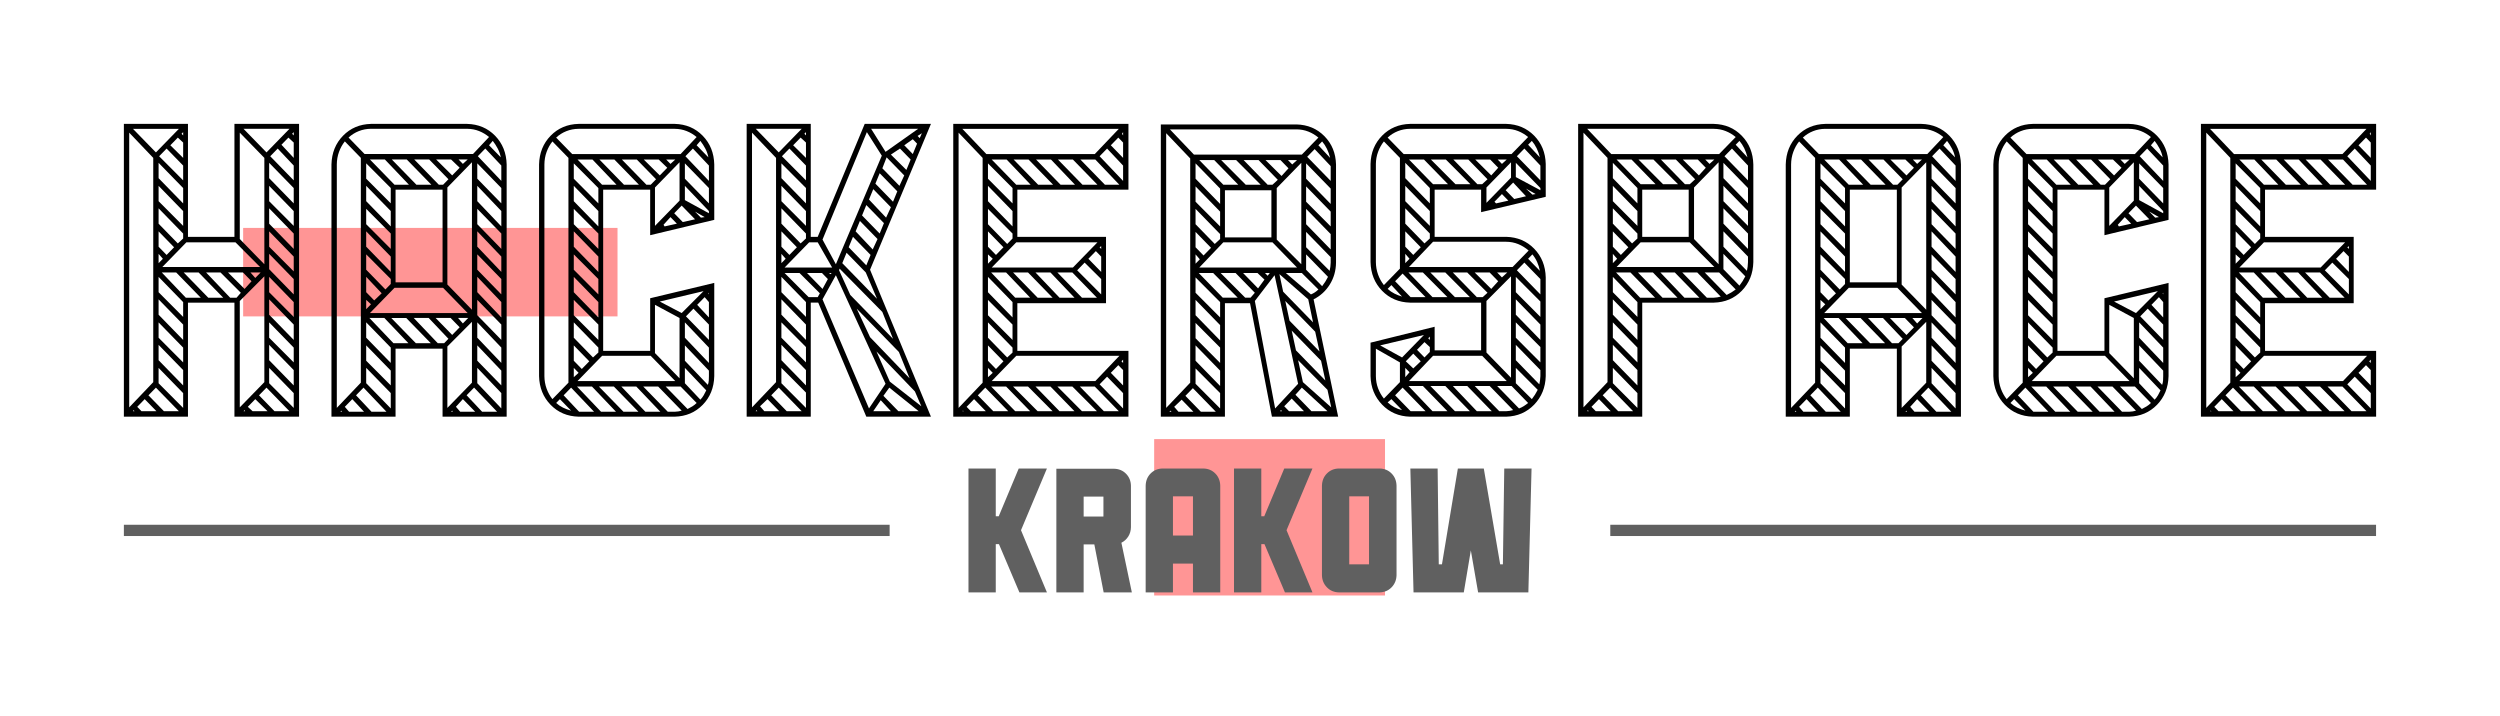 <?xml version="1.0" encoding="UTF-8" standalone="no"?>
<svg
   xmlns:dc="http://purl.org/dc/elements/1.1/"
   xmlns:cc="http://creativecommons.org/ns#"
   xmlns:rdf="http://www.w3.org/1999/02/22-rdf-syntax-ns#"
   xmlns:svg="http://www.w3.org/2000/svg"
   xmlns="http://www.w3.org/2000/svg"
   xmlns:sodipodi="http://sodipodi.sourceforge.net/DTD/sodipodi-0.dtd"
   xmlns:inkscape="http://www.inkscape.org/namespaces/inkscape"
   id="svg2"
   height="318"
   width="1110"
   version="1.1"
   inkscape:version="1.0.1 (3bc2e813f5, 2020-09-07)"
   sodipodi:docname="logo.svg"
   inkscape:export-xdpi="9"
   inkscape:export-ydpi="9">
  <defs
     id="defs3624" />
  <sodipodi:namedview
     pagecolor="#ffffff"
     bordercolor="#666666"
     borderopacity="1"
     objecttolerance="10"
     gridtolerance="10"
     guidetolerance="10"
     inkscape:pageopacity="0"
     inkscape:pageshadow="2"
     inkscape:window-width="1920"
     inkscape:window-height="1011"
     id="namedview3622"
     showgrid="false"
     inkscape:zoom="0.72200001"
     inkscape:cx="453.81295"
     inkscape:cy="138.60412"
     inkscape:window-x="0"
     inkscape:window-y="20"
     inkscape:window-maximized="1"
     inkscape:current-layer="svg2"
     inkscape:document-rotation="0" />
  <g
     id="g917"
     transform="translate(-34.582,12.094)">
    <flowRoot
       font-style="normal"
       line-height="125%"
       font-size="40px"
       xml:space="preserve"
       font-weight="normal"
       style="font-style:normal;font-weight:normal;line-height:0.01%;font-family:sans-serif;letter-spacing:0px;word-spacing:0px;opacity:0.504;fill:#ff0000;fill-opacity:0.823"
       id="flowRoot3004-3"
       transform="matrix(1.091,0,0,1.091,86.368,-202.622)"><flowRegion
         id="flowRegion3006-6"
         style="font-family:sans-serif;fill:#ff0000;fill-opacity:0.823"><rect
           height="63.64"
           x="422.24"
           width="93.944"
           y="353.34"
           id="rect3008-7"
           style="fill:#ff0000;fill-opacity:0.823" /></flowRegion><flowPara
         id="flowPara3010-5"
         style="font-size:40px;line-height:1.25;font-family:sans-serif;fill:#ff0000;fill-opacity:0.823"> </flowPara></flowRoot>
    <g
       id="g3734"
       transform="translate(-260.424,-482.1)">
      <flowRoot
         xml:space="preserve"
         id="flowRoot3792-3"
         style="font-style:normal;font-weight:normal;line-height:0.01%;font-family:sans-serif;-inkscape-font-specification:Sans;text-align:start;letter-spacing:0px;word-spacing:0px;text-anchor:start;opacity:0.504;fill:#ff0000;fill-opacity:0.823;stroke:none"
         transform="matrix(1.091,0,0,1.091,304.744,488.693)"><flowRegion
           id="flowRegion3794-5"
           style="font-family:sans-serif;fill:#ff0000;fill-opacity:0.823"><rect
             id="rect3796-6"
             width="152.355"
             height="36.011"
             x="90.028"
             y="75.623"
             style="fill:#ff0000;fill-opacity:0.823" /></flowRegion><flowPara
           id="flowPara3798-2"
           style="font-size:18px;line-height:1.25;font-family:sans-serif;fill:#ff0000;fill-opacity:0.823"> </flowPara></flowRoot>
      <path
         style="font-style:normal;font-weight:normal;font-size:40px;line-height:125%;font-family:Sans;letter-spacing:0px;word-spacing:0px;fill:#000000;stroke-width:1.102"
         id="path3080-9"
         d="m 399.097,525.014 v 50.15 h -20.632 v -50.15 h -28.459 v 129.998 h 28.459 v -50.637 h 20.632 v 50.637 h 28.696 V 525.014 Z M 412.378,592.69 v 46.985 l -10.909,11.198 v -47.228 z m 0,-52.584 v 47.228 l -10.909,-11.198 v -47.228 z m -9.249,-12.902 H 423.524 l -10.197,10.468 z m 3.083,63.783 h 4.506 l -2.372,2.434 z m 0.474,3.895 -3.083,3.408 -7.352,-7.303 h 6.64 z m -2.846,57.697 h -0.711 l 0.474,-0.487 z m 4.506,-5.356 5.455,5.356 h -6.64 l -2.134,-1.948 z m 4.98,-5.112 10.197,10.468 h -6.64 l -6.877,-7.06 z m 1.186,-8.764 10.909,11.198 v 6.573 l -10.909,-10.955 z m 0,-10.225 10.909,11.198 v 6.816 l -10.909,-11.198 z m 0,-9.981 10.909,11.198 v 6.573 l -10.909,-10.955 z m 0,-10.225 10.909,11.198 v 6.816 l -10.909,-11.198 z m 0,-9.981 10.909,11.198 v 6.573 l -10.909,-10.955 z m 0,-10.225 10.909,11.198 v 6.816 l -10.909,-11.198 z m 0,-9.981 10.909,11.198 v 6.573 L 414.512,579.545 Z m 0,-10.225 10.909,11.198 v 6.816 L 414.512,569.321 Z m 0,-9.981 10.909,11.198 v 6.573 l -10.909,-10.955 z m 0,-10.225 10.909,11.198 v 6.816 l -10.909,-11.198 z m 3.794,-6.33 7.114,7.547 v 6.573 l -10.435,-10.711 z m 4.743,-4.869 2.372,2.191 v 6.816 l -5.455,-5.843 z m 2.372,-2.434 v 1.461 l -0.711,-0.73 z m -14.941,59.888 h -43.399 l 10.672,-10.955 h 21.818 z m -16.363,13.633 h -6.64 l -10.909,-11.198 h 6.64 z m -17.787,-68.893 v 6.816 l -5.692,-5.599 3.32,-3.408 z m 0,10.225 v 6.573 l -10.672,-10.711 3.32,-3.408 z m 0,16.798 -10.909,-11.198 v -6.816 l 10.909,11.198 z m 0,3.408 v 6.573 L 365.422,559.341 v -6.816 z m 0,70.597 v 6.816 l -10.909,-11.198 v -6.816 z m -9.012,-49.419 -1.897,1.948 v -4.139 z m -1.897,-5.356 v -6.816 l 6.877,7.06 -3.32,3.408 z m 0,-10.225 v -6.816 l 10.909,11.198 v 2.191 l -2.372,2.191 z m 10.909,-40.655 v 1.461 l -0.711,-0.73 z m -22.293,-1.461 h 20.395 l -10.197,10.468 z m 9.012,112.47 -10.672,11.198 V 528.909 l 10.672,11.198 z m -8.3,12.902 h -0.711 l 0.237,-0.487 z m 4.506,-5.356 5.217,5.356 h -6.64 l -1.897,-1.948 z m 4.98,-5.112 10.197,10.468 h -6.64 l -6.877,-7.06 z m 1.186,-8.764 10.909,11.198 v 6.573 l -10.909,-10.955 z m 0,-20.206 10.909,11.198 v 6.573 l -10.909,-10.955 z m 0,-10.225 10.909,11.198 v 6.816 l -10.909,-11.198 z m 0,-3.165 v -6.816 l 10.909,11.198 v 6.573 z m 1.423,-8.764 h 6.403 l 10.909,11.198 h -6.64 z m 19.684,0 h 6.403 l 9.012,9.007 -1.897,2.191 h -2.846 z"
         inkscape:connector-curvature="0" />
      <path
         style="font-style:normal;font-weight:normal;font-size:40px;line-height:125%;font-family:Sans;letter-spacing:0px;word-spacing:0px;fill:#000000;stroke-width:1.102"
         id="path3082-1"
         d="m 519.962,543.029 c -0.124,-5.117 -1.833,-9.367 -5.128,-12.75 -3.295,-3.383 -7.436,-5.138 -12.421,-5.264 h -42.688 c -4.985,0.127 -9.125,1.882 -12.421,5.264 -3.295,3.383 -5.005,7.633 -5.128,12.75 v 111.983 h 28.459 v -30.187 h 20.87 v 30.187 h 28.459 z m -15.415,69.867 v 27.022 l -10.909,11.198 v -27.266 z m -18.261,9.494 h -6.64 l -10.909,-11.198 h 6.64 z m -16.126,-24.588 h 21.581 l 10.909,11.198 h -43.399 z m -23.241,55.019 h -0.711 l 0.237,-0.487 z m 4.506,-5.599 5.217,5.599 h -6.64 l -1.897,-2.191 z m 4.98,-5.112 10.197,10.711 h -6.64 l -6.877,-7.303 z m 41.98,-30.936 h 4.506 l -2.372,2.434 z m 6.166,-69.137 v 65.487 l -10.909,-11.198 v -43.09 z m -5.929,-1.217 h 4.032 l -2.134,1.948 z m 0.474,3.652 -3.32,3.408 -7.115,-7.06 h 6.64 z m -4.98,5.112 -2.372,2.434 h -1.897 l -10.909,-11.198 h 6.64 z m -2.609,45.768 h -20.87 v -41.142 h 20.87 z m -4.98,-43.333 h -6.64 l -10.909,-11.198 h 6.64 z m -9.96,0 h -6.403 L 459.254,540.819 h 6.64 z m -8.063,82.526 v 6.573 l -10.909,-10.955 v -6.816 z m -10.909,-71.815 10.909,10.955 v 6.816 l -10.909,-10.955 z m 10.909,27.996 -10.909,-11.198 v -6.816 l 10.909,11.198 z m -10.909,-38.221 10.909,11.198 v 6.816 l -10.909,-11.198 z m 2.134,52.584 -2.134,2.191 v -4.139 z m -2.134,-5.356 v -6.816 l 6.877,7.303 -3.32,3.165 z m 0,-9.981 v -6.816 l 10.909,10.955 v 2.191 l -2.372,2.434 z M 468.503,560.295 457.594,549.34 v -6.816 l 10.909,10.955 z m -10.909,73.032 10.909,11.198 v 6.816 l -10.909,-11.198 z m 0,-20.206 10.909,11.198 v 6.816 l -10.909,-11.198 z m 41.502,2.191 -3.32,3.408 -7.352,-7.547 h 6.64 z m -3.083,37.491 h -0.711 l 0.474,-0.487 z m 4.506,-5.599 5.455,5.599 h -6.64 l -1.897,-2.191 z m 4.98,-5.112 10.197,10.711 h -6.64 l -6.877,-7.303 z m 1.423,-8.764 10.672,11.198 v 6.816 l -10.672,-11.198 z m 0,-9.981 10.672,11.198 v 6.573 l -10.672,-10.955 z m 0,-10.225 10.672,11.198 v 6.816 l -10.672,-11.198 z m 0,-9.981 10.672,10.955 v 6.816 l -10.672,-10.955 z m 0,-10.225 10.672,11.198 v 6.816 l -10.672,-11.198 z m 0,-9.981 10.672,10.955 v 6.816 l -10.672,-10.955 z m 0,-10.225 10.672,11.198 v 6.816 l -10.672,-11.198 z m 0,-9.981 10.672,10.955 v 6.816 l -10.672,-10.955 z m 0,-10.225 10.672,11.198 v 6.816 l -10.672,-11.198 z m 0,-9.981 10.672,10.955 v 6.816 l -10.672,-10.955 z m 3.557,-6.573 7.114,7.547 v 6.816 L 507.16,539.358 Z m 3.32,-3.408 c 0.845,1.096 1.586,2.252 2.223,3.469 0.637,1.217 1.082,2.495 1.334,3.834 l -5.217,-5.356 z m -11.383,-5.356 c 1.902,0.015 3.671,0.35 5.306,1.004 1.635,0.654 3.108,1.537 4.417,2.647 l -7.115,7.547 h -48.142 l -7.114,-7.303 c 1.319,-1.227 2.831,-2.181 4.536,-2.86 1.705,-0.679 3.513,-1.024 5.425,-1.035 h 42.688 z m -47.194,12.902 v 99.811 L 444.551,651.098 V 543.01 c 0.015,-1.963 0.341,-3.819 0.978,-5.569 0.637,-1.75 1.497,-3.302 2.579,-4.656 z m 3.794,71.084 h 6.64 l 10.672,11.198 h -6.64 z m 19.684,0 h 6.64 l 8.775,9.251 -1.897,1.948 h -2.846 z"
         inkscape:connector-curvature="0" />
      <path
         style="font-style:normal;font-weight:normal;font-size:40px;line-height:125%;font-family:Sans;letter-spacing:0px;word-spacing:0px;fill:#000000;stroke-width:1.102"
         id="path3084-2"
         d="m 583.681,625.799 h -20.87 v -71.571 h 20.87 v 20.206 l 28.459,-6.816 V 543.029 c -0.124,-5.117 -1.833,-9.367 -5.128,-12.75 -3.295,-3.383 -7.436,-5.138 -12.421,-5.265 h -42.688 c -4.985,0.127 -9.125,1.882 -12.421,5.265 -3.295,3.383 -5.005,7.633 -5.128,12.75 v 93.968 c 0.124,5.117 1.833,9.367 5.128,12.75 3.295,3.383 7.436,5.138 12.421,5.264 h 42.688 c 4.985,-0.127 9.125,-1.882 12.421,-5.264 3.295,-3.383 5.005,-7.633 5.128,-12.75 v -41.386 l -28.459,6.816 z m 20.632,23.127 c -0.598,0.598 -1.24,1.106 -1.927,1.522 -0.687,0.416 -1.388,0.801 -2.105,1.156 l -9.723,-9.981 h 6.64 l 7.115,7.303 z m -18.498,-43.577 10.909,5.843 v 26.779 l -10.909,-11.198 z m 2.134,-1.461 19.447,-4.625 -9.723,9.738 z m 21.818,30.674 v 2.434 c 0.01,0.619 -0.01,1.268 -0.059,1.948 -0.049,0.68 -0.188,1.329 -0.415,1.948 l -10.197,-10.711 v -6.816 z m -10.672,-21.423 10.672,11.198 v 6.816 l -10.672,-11.198 z m 3.794,-6.086 6.877,7.06 v 6.816 l -10.197,-10.468 z m 4.98,-5.112 1.897,2.191 v 6.816 l -5.217,-5.599 z m 1.897,-1.948 v 0.73 l -0.237,-0.487 z m -14.941,39.195 h -43.399 l 10.909,-11.198 h 21.581 z m -46.245,13.146 c -1.299,-0.355 -2.495,-0.801 -3.587,-1.339 -1.092,-0.538 -2.11,-1.227 -3.053,-2.069 l 1.66,-1.704 z m 0,-10.225 10.197,10.711 h -6.64 l -6.877,-7.303 z M 560.677,560.313 549.768,549.359 v -6.816 l 10.909,10.955 z m -10.909,69.867 v -6.816 l 6.877,7.06 -3.32,3.408 z m 0,-37.247 10.909,11.198 v 6.816 l -10.909,-11.198 z m 10.909,27.996 -10.909,-10.955 v -6.816 l 10.909,10.955 z m -10.909,-37.977 10.909,10.955 v 6.816 L 549.768,589.769 Z m 0,-10.225 10.909,11.198 v 6.816 l -10.909,-11.198 z m 0,-9.981 10.909,10.955 v 6.816 l -10.909,-10.955 z m 0,-10.225 10.909,11.198 v 6.816 l -10.909,-11.198 z m 0,67.433 v -6.816 l 10.909,11.198 v 2.191 l -2.372,2.191 z m 2.134,15.58 -2.134,1.948 v -4.139 z m 5.929,6.086 10.672,11.198 h -6.64 l -10.672,-11.198 z m 9.723,0 10.909,11.198 H 571.823 l -10.909,-11.198 z m 9.96,0 10.672,11.198 h -6.64 l -10.672,-11.198 z m -26.087,-100.785 h 6.64 l 10.672,11.198 h -6.403 z m 27.273,11.198 h -6.64 l -10.909,-11.198 h 6.64 z m -7.589,-11.198 h 6.64 l 8.537,8.764 -2.372,2.434 h -1.897 z m 38.656,2.678 v 6.816 l -10.435,-10.955 3.32,-3.408 z m -13.043,-1.461 v 17.041 l -10.909,11.198 v -17.041 z m -4.032,24.345 2.846,2.921 -5.455,1.217 -0.474,-0.73 z m 4.98,-5.112 5.929,6.086 -5.455,1.217 -3.794,-3.895 z m 10.197,5.112 -1.66,0.243 -2.609,-2.678 z m -8.775,-13.876 10.672,11.198 v 0.974 l -10.672,-5.843 z m 0,-9.981 10.672,10.955 v 6.816 L 599.096,549.357 Z m -8.3,-1.704 h 4.032 l -2.134,1.948 z m 0.474,3.652 -3.32,3.408 -7.115,-7.06 h 6.64 z m 13.043,-9.981 1.66,-1.948 c 0.845,1.096 1.586,2.252 2.223,3.469 0.637,1.217 1.082,2.495 1.334,3.834 z m -9.723,-7.303 c 1.902,0.015 3.671,0.35 5.306,1.004 1.635,0.654 3.108,1.537 4.417,2.647 l -7.115,7.547 h -48.142 l -7.114,-7.303 c 1.319,-1.227 2.831,-2.181 4.536,-2.86 1.705,-0.679 3.513,-1.024 5.425,-1.035 h 42.688 z m -57.866,15.824 c 0.015,-1.963 0.341,-3.819 0.978,-5.569 0.637,-1.75 1.497,-3.302 2.579,-4.656 l 7.114,7.303 v 99.811 l -7.114,7.303 c -1.082,-1.354 -1.942,-2.906 -2.579,-4.656 -0.637,-1.75 -0.963,-3.606 -0.978,-5.569 v -93.968 z m 43.874,98.594 h 6.64 l 10.435,10.711 c -0.909,0.284 -1.937,0.446 -3.083,0.487 h -3.083 z m 18.498,-1.461 v -6.816 l 9.486,9.981 c -0.346,0.735 -0.721,1.456 -1.126,2.161 -0.405,0.705 -0.899,1.364 -1.482,1.978 z"
         inkscape:connector-curvature="0" />
      <path
         style="font-style:normal;font-weight:normal;font-size:40px;line-height:125%;font-family:Sans;letter-spacing:0px;word-spacing:0px;fill:#000000;stroke-width:1.102"
         id="path3086-7"
         d="m 681.309,589.769 27.036,-64.756 h -29.407 l -20.87,50.15 h -3.083 v -50.15 h -28.459 v 129.998 h 28.459 v -50.637 h 3.32 l 21.344,50.637 h 28.696 z m 2.846,36.273 17.075,17.772 2.846,6.573 -13.992,-10.955 z m 9.96,0.243 4.743,11.685 -17.549,-18.258 -5.929,-12.659 z m -26.561,-36.273 0.237,-0.73 18.972,19.232 4.743,11.929 -18.972,-19.476 z m 17.075,-13.876 -2.134,4.625 -7.589,-8.034 1.897,-4.625 z m -4.98,-15.093 7.826,8.034 -1.897,4.625 -7.826,-8.034 z m 3.083,-7.06 7.826,8.034 -2.134,4.625 -7.589,-8.034 z m 2.846,-7.06 7.826,8.034 -1.897,4.625 -7.826,-8.034 z m 3.083,-7.06 7.826,8.034 -2.134,4.625 -7.589,-7.79 z m 5.929,-3.895 4.743,4.869 -1.897,4.625 -6.877,-6.816 z m 5.692,-4.139 1.897,1.948 -1.897,4.625 -3.794,-3.895 z m 4.032,-2.678 -0.949,2.191 -0.949,-0.974 z m -22.53,-1.948 h 20.87 l -14.466,10.225 z m -15.652,60.131 -5.929,-10.955 19.684,-47.715 6.64,10.468 z m -1.66,1.461 h -21.107 l 10.909,-11.198 h 3.794 z m -11.62,-55.506 v 6.816 l -5.692,-5.599 3.32,-3.408 z m 0,10.225 v 6.573 l -10.672,-10.711 3.32,-3.408 z m 0,16.798 -10.909,-11.198 v -6.573 l 10.909,10.955 z m -10.909,9.007 v -6.816 l 10.909,11.198 v 2.191 l -2.372,2.191 z m 1.897,15.58 -1.897,1.948 v -4.139 z m -1.897,-5.356 v -6.816 l 6.877,7.06 -3.32,3.408 z m 0,-27.022 10.909,11.198 v 6.573 l -10.909,-10.955 z m 10.909,81.796 v 6.816 l -10.909,-11.198 v -6.816 z m 0,-105.654 v 1.461 l -0.711,-0.73 z m -22.293,-1.461 h 20.395 l -10.197,10.468 z m 9.012,112.47 -10.672,11.198 V 528.907 l 10.672,11.198 z m -8.3,12.902 h -0.711 l 0.237,-0.487 z m 4.506,-5.356 5.217,5.356 h -6.64 l -1.897,-2.191 z m 4.98,-5.112 10.197,10.468 h -6.64 l -6.877,-7.06 z m 1.186,-8.764 10.909,10.955 v 6.816 l -10.909,-10.955 z m 0,-20.206 10.909,10.955 v 6.816 l -10.909,-10.955 z m 0,-10.225 10.909,11.198 v 6.816 l -10.909,-11.198 z m 0,-9.981 10.909,11.198 v 6.573 l -10.909,-10.955 z m 1.423,-1.704 h 6.64 l 9.012,9.007 -0.949,1.704 h -4.032 z m 9.96,0 h 6.64 l 2.609,2.678 -2.372,4.382 z m 9.723,0 h 1.186 l -0.474,0.487 z m 5.929,-4.382 1.897,-4.625 8.537,8.764 4.98,11.685 z m 2.846,-7.06 1.897,-4.625 7.826,8.034 -1.897,4.625 z m -5.692,12.416 22.055,48.202 -7.352,10.955 -20.632,-48.446 z m 24.427,60.374 h -7.826 l 3.32,-4.869 z m -3.32,-6.816 2.609,-3.652 13.043,10.468 h -9.012 z"
         inkscape:connector-curvature="0" />
      <path
         style="font-style:normal;font-weight:normal;font-size:40px;line-height:125%;font-family:Sans;letter-spacing:0px;word-spacing:0px;fill:#000000;stroke-width:1.102"
         id="path3088-0"
         d="m 746.708,625.799 v -21.18 h 39.368 V 575.162 H 746.708 v -20.936 h 49.328 V 525.012 H 718.251 v 129.998 h 77.785 v -29.213 z m -15.415,-85.691 v 99.811 l -10.672,11.198 V 528.909 Z m 31.304,11.929 h -6.64 l -10.909,-11.198 h 6.64 z m -0.949,-11.198 10.672,11.198 h -6.403 l -10.909,-11.198 z m 9.723,0 10.909,11.198 h -6.64 l -10.909,-11.198 z m 9.96,0 10.672,11.198 h -6.403 l -10.909,-11.198 z m 5.217,-4.869 7.114,7.547 v 6.816 l -10.435,-10.955 z m 4.98,-4.869 2.134,2.191 v 6.816 l -5.455,-5.599 z m 2.134,-2.434 v 1.461 l -0.474,-0.73 z m -60.712,9.738 -10.672,-11.198 h 69.485 l -10.672,11.198 z m 11.62,75.71 v 6.816 l -10.909,-10.955 v -6.816 z m 0,-50.393 v 6.816 l -10.909,-11.198 v -6.816 z m -8.775,71.815 -2.134,1.948 v -4.139 z m -2.134,-5.356 v -6.816 l 6.877,7.06 -3.32,3.408 z m 0,-10.225 v -6.816 l 10.909,11.198 v 2.191 l -2.372,2.191 z m 10.909,-9.007 -10.909,-11.198 v -6.816 l 10.909,11.198 z m -8.775,-26.049 -2.134,2.191 v -4.139 z m -2.134,-5.356 v -6.816 l 6.877,7.06 -3.32,3.408 z m 0,-9.981 v -6.816 l 10.909,10.955 v 2.191 l -2.372,2.434 z m 0,-20.206 v -6.816 l 10.909,10.955 v 6.816 z m -10.672,103.219 h -0.711 c 0.01,-0.01 0.049,-0.051 0.119,-0.122 0.069,-0.071 0.109,-0.112 0.119,-0.122 z m 4.506,-5.356 5.217,5.356 h -6.64 l -1.897,-1.948 z m 4.98,-5.112 10.197,10.468 h -6.64 l -6.877,-7.06 z m 9.249,-0.487 10.672,10.955 h -6.64 l -10.672,-10.955 z m 9.723,0 10.909,10.955 h -6.64 l -10.909,-10.955 z m 9.96,0 10.672,10.955 h -6.64 l -10.672,-10.955 z m 9.723,0 10.909,10.955 h -6.64 l -10.909,-10.955 z m 9.96,0 10.672,10.955 h -6.64 l -10.672,-10.955 z m 5.455,-4.382 7.114,7.303 v 6.816 L 783.229,640.646 Z m 4.98,-5.112 2.134,2.191 v 6.816 l -5.455,-5.599 z m 2.134,-0.974 -0.711,-0.73 0.711,-0.73 z m -12.332,8.034 h -46.008 l 10.909,-11.198 h 45.771 z m -46.245,-48.202 h 6.64 L 752.399,602.181 h -6.64 z m 48.142,-11.198 0.711,-0.487 v 1.217 z m 0.711,4.139 v 6.816 l -5.692,-5.843 3.32,-3.408 z m 0,9.981 v 6.816 l -10.672,-10.711 3.32,-3.408 z m -1.897,8.277 h -6.64 l -10.909,-11.198 h 6.64 z m -9.96,0 h -6.64 l -10.672,-11.198 h 6.64 z m -9.723,0 h -6.64 L 744.811,590.983 h 6.64 z m 9.012,-13.389 h -36.047 l 10.909,-11.198 h 36.047 z m -36.047,-47.959 h 6.64 l 10.672,11.198 h -6.403 z"
         inkscape:connector-curvature="0" />
      <path
         style="font-style:normal;font-weight:normal;font-size:40px;line-height:125%;font-family:Sans;letter-spacing:0px;word-spacing:0px;fill:#000000;stroke-width:1.102"
         id="path3090-9"
         d="m 889.149,655.01 -10.909,-52.097 c 3.009,-1.516 5.41,-3.717 7.203,-6.603 1.793,-2.886 2.712,-6.121 2.757,-9.707 v -43.577 c -0.124,-5.001 -1.833,-9.18 -5.128,-12.537 -3.295,-3.357 -7.436,-5.102 -12.421,-5.234 h -60.237 v 129.755 h 28.459 v -50.393 h 11.146 l 9.723,50.393 z M 823.459,639.917 812.787,651.115 V 529.151 l 10.672,11.198 z m 62.372,-96.159 v 6.573 l -10.435,-10.711 3.32,-3.408 z m -21.581,108.818 h -0.949 l 0.474,-0.487 z m 4.269,-5.599 5.455,5.599 h -6.64 l -2.134,-2.191 z m 4.506,-4.869 11.383,10.468 h -7.115 l -7.114,-7.303 z m -1.66,-12.172 13.043,13.146 1.66,7.79 -12.569,-11.198 z m -2.846,-13.146 13.043,13.389 1.897,8.764 -13.043,-13.389 z m -21.581,-25.562 h 6.403 l 3.083,2.921 -2.846,3.895 z m 9.723,0 h 2.134 l -0.949,1.217 z m 9.012,12.416 13.28,13.633 1.897,8.764 -13.28,-13.633 z m -2.609,-11.929 12.806,11.198 2.134,10.225 -13.28,-13.633 z m 2.846,-0.487 h 7.114 l 7.352,7.303 c -0.988,0.974 -2.095,1.704 -3.32,2.191 z m 6.877,-48.933 v 45.037 l -10.909,-10.955 v -22.884 z m 13.043,41.873 v 2.434 c -0.005,0.624 -0.054,1.263 -0.148,1.917 -0.094,0.654 -0.203,1.232 -0.326,1.735 l -10.435,-10.468 v -6.816 z m -10.909,-21.423 10.909,11.198 v 6.816 l -10.909,-11.198 z m 0,-9.981 10.909,11.198 v 6.573 l -10.909,-10.955 z m 0,-10.225 10.909,11.198 v 6.816 l -10.909,-11.198 z m -8.063,-1.461 h 4.032 l -2.134,1.948 z m 0.237,3.652 -3.083,3.408 -7.115,-7.06 h 6.64 z m -4.743,5.112 -2.372,2.191 h -2.134 l -10.672,-10.955 h 6.64 z m -2.846,25.562 h -20.632 v -20.936 h 20.632 z m -4.743,-23.371 h -6.64 l -10.909,-10.955 h 6.64 z m -9.96,0 h -6.64 l -10.672,-10.955 h 6.64 z m -8.063,11.929 v 6.573 L 825.831,559.581 v -6.816 z m 0,70.597 v 6.816 l -10.909,-11.198 v -6.816 z m -10.909,-21.18 10.909,10.955 v 6.816 l -10.909,-10.955 z m 1.897,-28.24 -1.897,1.948 v -4.139 z m -1.897,-5.356 v -6.816 l 6.877,7.06 -3.32,3.408 z m 0,-10.225 v -6.816 l 10.909,11.198 v 2.191 l -2.372,2.191 z m 10.909,-9.007 -10.909,-11.198 v -6.816 l 10.909,11.198 z m -21.581,92.264 h -0.949 l 0.474,-0.487 z m 4.506,-5.356 5.217,5.356 h -6.64 l -1.897,-2.191 z m 4.98,-5.112 10.197,10.468 h -6.64 l -6.877,-7.06 z m 1.186,-8.764 10.909,10.955 v 6.816 l -10.909,-10.955 z m 0,-30.431 10.909,11.198 v 6.816 l -10.909,-11.198 z m 10.909,7.79 -10.909,-10.955 v -6.816 l 10.909,10.955 z m 23.241,-33.352 10.909,11.198 h -43.399 l 10.672,-11.198 z m -16.363,13.633 8.537,8.764 -1.897,2.191 h -2.372 l -10.909,-10.955 z m 17.312,0.974 10.435,48.202 -10.197,10.955 -9.012,-47.715 z m 13.992,-2.434 v -6.816 l 9.723,9.981 c -0.751,1.501 -1.621,2.881 -2.609,4.139 z m 5.455,-55.262 1.66,-1.704 c 1.66,1.948 2.846,4.382 3.557,7.303 z m -7.352,4.139 h -47.905 l -10.672,-11.198 h 56.206 c 1.902,0.015 3.671,0.35 5.306,1.004 1.635,0.654 3.108,1.537 4.417,2.647 z m -45.771,52.584 h 6.403 l 10.909,10.955 h -6.64 z"
         inkscape:connector-curvature="0" />
      <path
         style="font-style:normal;font-weight:normal;font-size:40px;line-height:125%;font-family:Sans;letter-spacing:0px;word-spacing:0px;fill:#000000;stroke-width:1.102"
         id="path3092-3"
         d="m 931.985,575.162 v -20.936 h 20.632 v 9.981 l 28.696,-6.816 v -14.607 c -0.124,-5.001 -1.833,-9.18 -5.128,-12.537 -3.295,-3.357 -7.436,-5.102 -12.421,-5.234 h -42.688 c -4.985,0.132 -9.125,1.877 -12.421,5.234 -3.295,3.358 -5.005,7.537 -5.128,12.537 v 43.577 c 0.124,5.117 1.833,9.368 5.128,12.75 3.295,3.383 7.436,5.138 12.421,5.265 h 31.542 v 21.18 h -20.632 v -10.468 l -28.459,7.06 v 14.85 c 0.124,5.011 1.833,9.23 5.128,12.659 3.295,3.429 7.436,5.214 12.421,5.356 h 42.688 c 4.985,-0.142 9.125,-1.927 12.421,-5.356 3.295,-3.429 5.005,-7.648 5.128,-12.659 v -43.82 c -0.124,-5.117 -1.833,-9.367 -5.128,-12.75 -3.295,-3.383 -7.436,-5.138 -12.421,-5.265 z m 41.502,73.762 c -0.598,0.497 -1.24,0.964 -1.927,1.4 -0.687,0.436 -1.388,0.781 -2.105,1.035 l -9.723,-9.981 h 6.403 l 7.352,7.547 z m -18.498,-45.281 10.909,-10.955 v 45.037 l -10.909,-11.198 z m 4.743,-12.659 h 4.506 l -2.372,2.191 z m 0.474,3.895 -3.083,3.408 -7.352,-7.303 h 6.64 z m 18.735,39.438 v 2.678 c -0.04,1.217 -0.198,2.434 -0.474,3.652 l -10.435,-10.711 v -6.816 z m -10.909,-21.18 10.909,10.955 v 6.816 l -10.909,-10.955 z m 0,-10.225 10.909,11.198 v 6.816 l -10.909,-11.198 z m 0,-9.981 10.909,10.955 v 6.816 l -10.909,-10.955 z m 3.794,-6.33 7.114,7.303 v 6.816 l -10.435,-10.711 z m 3.557,-3.652 c 0.835,0.989 1.536,2.115 2.105,3.378 0.568,1.263 0.973,2.571 1.215,3.926 l -5.217,-5.356 z m -11.62,-5.599 c 1.897,0.01 3.676,0.355 5.336,1.035 1.66,0.68 3.201,1.633 4.625,2.86 l -7.115,7.303 H 920.602 l 10.672,-11.198 h 32.49 z m -46.245,24.345 c -1.186,-0.355 -2.312,-0.801 -3.379,-1.339 -1.067,-0.538 -2.075,-1.227 -3.024,-2.069 l 1.66,-1.704 z m 0.237,-10.225 10.197,10.468 h -6.64 l -6.877,-7.06 z m 12.095,-31.161 -10.909,-11.198 v -6.816 l 10.909,11.198 z m -10.909,19.232 v -6.816 l 6.877,7.06 -3.32,3.408 z m 10.909,-15.824 v 6.573 l -10.909,-10.955 v -6.816 z m -10.909,5.599 v -6.816 l 10.909,11.198 v 2.191 l -2.372,2.191 z m 1.897,15.58 -1.897,1.948 v -4.139 z m 5.929,6.086 10.909,10.955 h -6.64 l -10.672,-10.955 z m 9.96,0 10.909,10.955 h -6.64 L 930.088,590.985 Z M 920.602,540.835 h 6.64 l 10.672,10.955 h -6.64 z m 27.273,10.955 h -6.64 L 930.325,540.835 h 6.64 z m -7.589,-10.955 h 6.64 l 8.537,8.764 -2.372,2.191 h -2.134 z m 38.656,2.678 v 6.573 l -10.435,-10.711 3.32,-3.408 z m -13.043,-1.461 v 6.816 l -10.909,11.198 v -6.816 z m -4.032,14.12 2.846,2.921 -5.455,1.217 -0.711,-0.73 z m 4.98,-5.112 5.692,6.086 -5.217,1.217 -3.794,-3.895 z m 9.96,5.112 -1.423,0.243 -2.846,-2.678 z m -8.775,-13.876 10.909,11.198 v 0.974 l -10.909,-5.843 z m -8.063,-1.461 h 4.032 l -2.134,1.948 z m 0.237,3.652 -3.083,3.408 -7.115,-7.06 h 6.64 z m 13.28,-10.225 1.66,-1.704 c 1.66,1.948 2.846,4.382 3.557,7.303 z m -9.723,-7.06 c 1.902,0.015 3.671,0.35 5.306,1.004 1.635,0.654 3.108,1.537 4.417,2.647 l -7.352,7.547 h -47.905 l -7.114,-7.303 c 1.319,-1.227 2.831,-2.181 4.536,-2.86 1.705,-0.679 3.513,-1.024 5.425,-1.035 h 42.688 z m -57.866,15.58 c 0.015,-1.846 0.341,-3.631 0.978,-5.356 0.637,-1.724 1.497,-3.266 2.579,-4.625 l 7.114,7.303 v 49.176 l -7.114,7.303 c -1.082,-1.354 -1.942,-2.906 -2.579,-4.656 -0.637,-1.75 -0.963,-3.606 -0.978,-5.569 v -43.577 z m 34.15,48.202 h 6.403 l 9.012,9.007 -2.134,1.948 h -2.609 z m 23.953,48.202 h -43.399 l 10.672,-11.198 h 21.818 z m -46.482,12.902 c -2.372,-0.527 -4.506,-1.664 -6.403,-3.408 l 1.66,-1.461 z m 0.237,-9.981 10.197,10.468 h -6.64 l -6.877,-7.06 z m 1.423,-11.685 3.32,-3.408 3.32,3.408 -3.32,3.165 z m 4.98,-5.112 3.32,-3.408 2.372,2.191 v 2.191 l -2.372,2.434 z m 4.98,-5.112 0.711,-0.73 v 1.461 z m -21.344,3.165 19.447,-4.625 -9.723,9.981 z m 13.043,11.929 -1.897,2.191 v -4.139 z m 5.929,6.086 10.909,11.198 h -6.64 l -10.672,-11.198 z m 9.96,0 10.909,11.198 h -6.64 l -10.909,-11.198 z m 9.723,0 10.909,11.198 h -6.64 l -10.672,-11.198 z m -29.881,-10.468 v 8.764 l -7.114,7.303 c -1.082,-1.344 -1.942,-2.855 -2.579,-4.534 -0.637,-1.679 -0.963,-3.494 -0.978,-5.447 v -12.172 z m 33.202,10.468 h 6.64 l 10.435,10.711 c -0.484,0.127 -0.998,0.238 -1.542,0.335 -0.544,0.096 -1.057,0.147 -1.541,0.152 h -3.083 z m 18.261,-1.217 v -6.816 l 9.723,9.738 c -0.751,1.501 -1.621,2.881 -2.609,4.139 z"
         inkscape:connector-curvature="0" />
      <path
         style="font-style:normal;font-weight:normal;font-size:40px;line-height:125%;font-family:Sans;letter-spacing:0px;word-spacing:0px;fill:#000000;stroke-width:1.102"
         id="path3094-6"
         d="m 1073.487,543.029 c -0.123,-5.117 -1.833,-9.367 -5.128,-12.75 -3.295,-3.383 -7.436,-5.138 -12.421,-5.264 h -60.237 v 129.998 h 28.459 v -50.637 h 31.779 c 4.985,-0.127 9.125,-1.882 12.421,-5.265 3.295,-3.383 5.005,-7.633 5.128,-12.75 v -43.333 z m -21.581,47.959 h 6.403 l 7.352,7.547 c -1.225,0.933 -2.569,1.745 -4.032,2.434 z m -12.095,11.198 h -6.64 l -10.909,-11.198 h 4.269 2.372 z m -1.186,-11.198 10.909,11.198 h -6.64 l -10.672,-11.198 z m -25.85,-2.434 10.672,-10.955 h 21.818 l 10.909,10.955 h -29.644 z m -4.032,-48.446 v 99.567 l -10.672,11.198 V 528.909 Z m 43.399,0.73 h 4.032 l -2.134,1.948 z m 0.237,3.652 -3.083,3.408 -7.115,-7.06 h 6.64 z m -4.743,5.112 -2.372,2.191 h -2.134 l -10.672,-10.955 h 6.64 z m -2.846,25.562 h -20.633 V 554.227 h 20.633 z m -4.743,-23.371 h -6.64 l -10.909,-10.955 h 6.64 z m -9.96,0 h -6.64 l -10.672,-10.955 h 6.64 z m -8.063,79.118 -10.909,-10.955 v -6.816 l 10.909,11.198 z m 0,-60.618 -10.909,-10.955 v -6.816 l 10.909,11.198 z m 0,64.026 v 6.816 l -10.909,-11.198 v -6.816 z m -9.012,-49.419 -1.897,1.948 v -4.139 z m -1.897,-5.356 v -6.816 l 6.878,7.06 -3.32,3.408 z m 0,-10.225 v -6.816 l 10.909,11.198 v 2.191 l -2.372,2.191 z m 10.909,-9.007 -10.909,-11.198 v -6.816 l 10.909,11.198 z m -21.581,92.264 h -0.711 l 0.237,-0.487 z m 4.506,-5.356 5.217,5.356 h -6.64 l -1.897,-1.948 z m 4.98,-5.112 10.197,10.468 h -6.64 l -6.878,-7.06 z m 1.186,-8.764 10.909,11.198 v 6.573 l -10.909,-10.955 z m 0,-30.431 10.909,11.198 v 6.816 l -10.909,-11.198 z m 10.909,7.79 -10.909,-10.955 v -6.816 l 10.909,11.198 z m 25.138,-57.453 10.909,-11.198 V 587.333 l -10.909,-11.198 z m 23.953,30.674 v 2.434 c -0.04,1.42 -0.198,2.718 -0.474,3.895 l -10.435,-10.711 v -6.816 z m -10.909,-21.423 10.909,11.198 v 6.816 l -10.909,-11.198 z m 0,-9.981 10.909,11.198 v 6.573 l -10.909,-10.955 z m 0,-10.225 10.909,11.198 v 6.816 l -10.909,-11.198 z m 3.795,-6.33 7.114,7.547 v 6.573 l -10.435,-10.711 z m 3.32,-3.408 c 1.66,1.948 2.846,4.382 3.557,7.303 l -5.217,-5.599 z m -9.012,5.843 h -47.905 l -10.672,-11.198 h 56.206 c 1.902,0.015 3.671,0.35 5.306,1.004 1.635,0.654 3.108,1.537 4.417,2.647 z m -45.771,52.584 h 6.403 l 10.909,11.198 h -6.64 z m 29.407,0 h 6.64 l 10.435,10.711 c -0.484,0.127 -0.998,0.238 -1.542,0.335 -0.544,0.096 -1.057,0.147 -1.542,0.152 h -3.083 z m 18.261,-1.461 v -6.816 l 9.723,9.981 c -0.751,1.501 -1.621,2.881 -2.609,4.139 z"
         inkscape:connector-curvature="0" />
      <path
         style="font-style:normal;font-weight:normal;font-size:40px;line-height:125%;font-family:Sans;letter-spacing:0px;word-spacing:0px;fill:#000000;stroke-width:1.102"
         id="path3096-0"
         d="m 1165.665,543.029 c -0.124,-5.117 -1.833,-9.367 -5.128,-12.75 -3.296,-3.383 -7.436,-5.138 -12.421,-5.264 h -42.688 c -4.985,0.127 -9.125,1.882 -12.421,5.264 -3.296,3.383 -5.005,7.633 -5.128,12.75 v 111.983 h 28.459 v -30.187 h 20.87 v 30.187 h 28.459 z m -15.415,69.867 v 27.022 l -10.909,11.198 v -27.266 z m -18.261,9.494 h -6.64 l -10.909,-11.198 h 6.64 z m -16.126,-24.588 h 21.581 l 10.909,11.198 h -43.399 z m -23.241,55.019 h -0.712 l 0.237,-0.487 z m 4.506,-5.599 5.217,5.599 h -6.64 l -1.897,-2.191 z m 4.98,-5.112 10.197,10.711 h -6.64 l -6.878,-7.303 z m 41.976,-30.918 h 4.506 l -2.372,2.434 z m 6.166,-69.137 v 65.487 l -10.909,-11.198 v -43.09 z m -5.929,-1.217 h 4.032 l -2.134,1.948 z m 0.474,3.652 -3.32,3.408 -7.115,-7.06 h 6.64 z m -4.98,5.112 -2.372,2.434 h -1.897 l -10.909,-11.198 h 6.64 z m -2.609,45.768 h -20.87 v -41.142 h 20.87 z m -4.98,-43.333 h -6.64 l -10.909,-11.198 h 6.64 z m -9.96,0 h -6.403 l -10.909,-11.198 h 6.64 z m -8.063,82.526 v 6.573 l -10.909,-10.955 v -6.816 z m -10.909,-71.815 10.909,10.955 v 6.816 l -10.909,-10.955 z m 10.909,27.996 -10.909,-11.198 v -6.816 l 10.909,11.198 z m -10.909,-38.221 10.909,11.198 v 6.816 l -10.909,-11.198 z m 2.134,52.584 -2.134,2.191 v -4.139 z m -2.134,-5.356 v -6.816 l 6.878,7.303 -3.32,3.165 z m 0,-9.981 v -6.816 l 10.909,10.955 v 2.191 l -2.372,2.434 z m 10.909,-29.457 -10.909,-10.955 v -6.816 l 10.909,10.955 z m -10.909,73.032 10.909,11.198 v 6.816 l -10.909,-11.198 z m 0,-20.206 10.909,11.198 v 6.816 l -10.909,-11.198 z m 41.502,2.191 -3.32,3.408 -7.352,-7.547 h 6.64 z m -3.083,37.491 h -0.712 l 0.474,-0.487 z m 4.506,-5.599 5.455,5.599 h -6.64 l -1.897,-2.191 z m 4.98,-5.112 10.197,10.711 h -6.64 l -6.877,-7.303 z m 1.423,-8.764 10.672,11.198 v 6.816 l -10.672,-11.198 z m 0,-9.981 10.672,11.198 v 6.573 l -10.672,-10.955 z m 0,-10.225 10.672,11.198 v 6.816 l -10.672,-11.198 z m 0,-9.981 10.672,10.955 v 6.816 l -10.672,-10.955 z m 0,-10.225 10.672,11.198 v 6.816 l -10.672,-11.198 z m 0,-9.981 10.672,10.955 v 6.816 l -10.672,-10.955 z m 0,-10.225 10.672,11.198 v 6.816 l -10.672,-11.198 z m 0,-9.981 10.672,10.955 v 6.816 l -10.672,-10.955 z m 0,-10.225 10.672,11.198 v 6.816 l -10.672,-11.198 z m 0,-9.981 10.672,10.955 v 6.816 l -10.672,-10.955 z m 3.557,-6.573 7.114,7.547 v 6.816 L 1152.859,539.377 Z m 3.32,-3.408 c 0.845,1.096 1.586,2.252 2.223,3.469 0.637,1.217 1.082,2.495 1.334,3.834 l -5.217,-5.356 z m -11.383,-5.356 c 1.902,0.015 3.671,0.35 5.306,1.004 1.635,0.654 3.108,1.537 4.417,2.647 l -7.115,7.547 h -48.142 l -7.114,-7.303 c 1.319,-1.227 2.831,-2.181 4.536,-2.86 1.705,-0.679 3.513,-1.024 5.425,-1.035 h 42.688 z m -47.194,12.902 v 99.811 l -10.672,11.198 V 543.029 c 0.015,-1.963 0.341,-3.819 0.978,-5.569 0.637,-1.75 1.497,-3.302 2.579,-4.656 z m 3.795,71.084 h 6.64 l 10.672,11.198 h -6.64 z m 19.684,0 h 6.64 l 8.774,9.251 -1.897,1.948 h -2.846 z"
         inkscape:connector-curvature="0" />
      <path
         style="font-style:normal;font-weight:normal;font-size:40px;line-height:125%;font-family:Sans;letter-spacing:0px;word-spacing:0px;fill:#000000;stroke-width:1.102"
         id="path3098-6"
         d="m 1229.383,625.799 h -20.87 v -71.571 h 20.87 v 20.206 l 28.459,-6.816 V 543.029 c -0.124,-5.117 -1.833,-9.367 -5.128,-12.75 -3.296,-3.383 -7.436,-5.138 -12.421,-5.265 h -42.688 c -4.985,0.127 -9.125,1.882 -12.421,5.265 -3.295,3.383 -5.005,7.633 -5.128,12.75 v 93.968 c 0.123,5.117 1.833,9.367 5.128,12.75 3.296,3.383 7.436,5.138 12.421,5.264 h 42.688 c 4.985,-0.127 9.125,-1.882 12.421,-5.264 3.295,-3.383 5.005,-7.633 5.128,-12.75 v -41.386 l -28.459,6.816 z m 20.632,23.127 c -0.598,0.598 -1.24,1.106 -1.927,1.522 -0.687,0.416 -1.388,0.801 -2.105,1.156 l -9.723,-9.981 h 6.64 l 7.115,7.303 z m -18.498,-43.577 10.909,5.843 v 26.779 l -10.909,-11.198 z m 2.134,-1.461 19.447,-4.625 -9.723,9.738 z m 21.818,30.674 v 2.434 c 0.01,0.619 -0.01,1.268 -0.059,1.948 -0.049,0.68 -0.188,1.329 -0.415,1.948 l -10.197,-10.711 v -6.816 z m -10.672,-21.423 10.672,11.198 v 6.816 l -10.672,-11.198 z m 3.795,-6.086 6.877,7.06 v 6.816 l -10.197,-10.468 z m 4.98,-5.112 1.897,2.191 v 6.816 l -5.217,-5.599 z m 1.897,-1.948 v 0.73 l -0.237,-0.487 z m -14.941,39.195 h -43.399 l 10.909,-11.198 h 21.581 z m -46.245,13.146 c -1.299,-0.355 -2.495,-0.801 -3.587,-1.339 -1.092,-0.538 -2.11,-1.227 -3.053,-2.069 l 1.66,-1.704 z m 0,-10.225 10.197,10.711 h -6.64 l -6.877,-7.303 z m 12.095,-81.796 -10.909,-10.955 v -6.816 l 10.909,10.955 z m -10.909,69.867 v -6.816 l 6.878,7.06 -3.32,3.408 z m 0,-37.247 10.909,11.198 v 6.816 l -10.909,-11.198 z m 10.909,27.996 -10.909,-10.955 v -6.816 l 10.909,10.955 z m -10.909,-37.977 10.909,10.955 v 6.816 l -10.909,-10.955 z m 0,-10.225 10.909,11.198 v 6.816 l -10.909,-11.198 z m 0,-9.981 10.909,10.955 v 6.816 l -10.909,-10.955 z m 0,-10.225 10.909,11.198 v 6.816 l -10.909,-11.198 z m 0,67.433 v -6.816 l 10.909,11.198 v 2.191 l -2.372,2.191 z m 2.134,15.58 -2.134,1.948 v -4.139 z m 5.929,6.086 10.672,11.198 h -6.64 l -10.672,-11.198 z m 9.723,0 10.909,11.198 h -6.64 l -10.909,-11.198 z m 9.96,0 10.672,11.198 h -6.64 l -10.672,-11.198 z m -26.087,-100.785 h 6.64 l 10.672,11.198 h -6.403 z m 27.273,11.198 h -6.64 l -10.909,-11.198 h 6.64 z m -7.589,-11.198 h 6.64 l 8.537,8.764 -2.372,2.434 h -1.897 z m 38.656,2.678 v 6.816 l -10.435,-10.955 3.32,-3.408 z m -13.043,-1.461 v 17.041 l -10.909,11.198 v -17.041 z m -4.032,24.345 2.846,2.921 -5.455,1.217 -0.474,-0.73 z m 4.98,-5.112 5.929,6.086 -5.455,1.217 -3.794,-3.895 z m 10.197,5.112 -1.66,0.243 -2.609,-2.678 z m -8.775,-13.876 10.672,11.198 v 0.974 l -10.672,-5.843 z m 0,-9.981 10.672,10.955 v 6.816 l -10.672,-10.955 z m -8.3,-1.704 h 4.032 l -2.134,1.948 z m 0.474,3.652 -3.32,3.408 -7.115,-7.06 h 6.64 z m 13.043,-9.981 1.66,-1.948 c 0.845,1.096 1.586,2.252 2.223,3.469 0.637,1.217 1.082,2.495 1.334,3.834 z m -9.723,-7.303 c 1.902,0.015 3.671,0.35 5.306,1.004 1.635,0.654 3.108,1.537 4.417,2.647 l -7.115,7.547 h -48.142 l -7.114,-7.303 c 1.319,-1.227 2.831,-2.181 4.536,-2.86 1.705,-0.679 3.513,-1.024 5.425,-1.035 h 42.688 z m -57.866,15.824 c 0.015,-1.963 0.341,-3.819 0.978,-5.569 0.637,-1.75 1.497,-3.302 2.579,-4.656 l 7.114,7.303 v 99.811 l -7.114,7.303 c -1.082,-1.354 -1.942,-2.906 -2.579,-4.656 -0.637,-1.75 -0.963,-3.606 -0.978,-5.569 v -93.968 z m 43.874,98.594 h 6.64 l 10.435,10.711 c -0.909,0.284 -1.937,0.446 -3.083,0.487 h -3.083 z m 18.498,-1.461 v -6.816 l 9.486,9.981 c -0.346,0.735 -0.721,1.456 -1.126,2.161 -0.405,0.705 -0.899,1.364 -1.482,1.978 z"
         inkscape:connector-curvature="0" />
      <path
         style="font-style:normal;font-weight:normal;font-size:40px;line-height:125%;font-family:Sans;letter-spacing:0px;word-spacing:0px;fill:#000000;stroke-width:1.102"
         id="path3100-2"
         d="m 1300.678,625.799 v -21.18 h 39.368 v -29.457 h -39.368 v -20.936 h 49.328 v -29.213 h -77.785 v 129.998 h 77.785 v -29.213 z m -15.415,-85.691 v 99.811 l -10.672,11.198 V 528.909 Z m 31.304,11.929 h -6.64 l -10.909,-11.198 h 6.64 z m -0.949,-11.198 10.672,11.198 h -6.403 l -10.909,-11.198 z m 9.723,0 10.909,11.198 h -6.64 l -10.909,-11.198 z m 9.96,0 10.672,11.198 h -6.403 l -10.909,-11.198 z m 5.217,-4.869 7.114,7.547 v 6.816 l -10.435,-10.955 z m 4.98,-4.869 2.134,2.191 v 6.816 l -5.455,-5.599 z m 2.134,-2.434 v 1.461 l -0.474,-0.73 z m -60.712,9.738 -10.672,-11.198 h 69.485 l -10.672,11.198 z m 11.62,75.71 v 6.816 l -10.909,-10.955 v -6.816 z m 0,-50.393 v 6.816 l -10.909,-11.198 v -6.816 z m -8.775,71.815 -2.134,1.948 v -4.139 z m -2.134,-5.356 v -6.816 l 6.878,7.06 -3.32,3.408 z m 0,-10.225 v -6.816 l 10.909,11.198 v 2.191 l -2.372,2.191 z m 10.909,-9.007 -10.909,-11.198 v -6.816 l 10.909,11.198 z m -8.775,-26.049 -2.134,2.191 v -4.139 z m -2.134,-5.356 v -6.816 l 6.878,7.06 -3.32,3.408 z m 0,-9.981 v -6.816 l 10.909,10.955 v 2.191 l -2.372,2.434 z m 0,-20.206 v -6.816 l 10.909,10.955 v 6.816 z m -10.672,103.219 h -0.711 c 0.01,-0.01 0.049,-0.051 0.118,-0.122 0.069,-0.071 0.109,-0.112 0.119,-0.122 z m 4.506,-5.356 5.217,5.356 h -6.64 l -1.897,-1.948 z m 4.98,-5.112 10.197,10.468 h -6.64 l -6.878,-7.06 z m 9.249,-0.487 10.672,10.955 h -6.64 l -10.672,-10.955 z m 9.723,0 10.909,10.955 h -6.64 l -10.909,-10.955 z m 9.96,0 10.672,10.955 h -6.64 l -10.672,-10.955 z m 9.723,0 10.909,10.955 h -6.64 l -10.909,-10.955 z m 9.96,0 10.672,10.955 h -6.64 l -10.672,-10.955 z m 5.455,-4.382 7.114,7.303 v 6.816 L 1337.199,640.646 Z m 4.98,-5.112 2.134,2.191 v 6.816 l -5.455,-5.599 z m 2.134,-0.974 -0.711,-0.73 0.711,-0.73 z m -12.332,8.034 h -46.008 l 10.909,-11.198 h 45.771 z m -46.245,-48.202 h 6.64 l 10.672,11.198 h -6.64 z m 48.142,-11.198 0.712,-0.487 v 1.217 z m 0.712,4.139 v 6.816 l -5.692,-5.843 3.32,-3.408 z m 0,9.981 v 6.816 l -10.672,-10.711 3.32,-3.408 z m -1.897,8.277 h -6.64 l -10.909,-11.198 h 6.64 z m -9.96,0 h -6.64 l -10.672,-11.198 h 6.64 z m -9.723,0 h -6.64 l -10.909,-11.198 h 6.64 z m 9.012,-13.389 h -36.047 l 10.909,-11.198 h 36.047 z m -36.047,-47.959 h 6.64 l 10.672,11.198 h -6.403 z"
         inkscape:connector-curvature="0" />
    </g>
    <g
       line-height="125%"
       font-style="normal"
       font-size="40px"
       transform="matrix(2.524,0,0,2.575,-496.705,-316.424)"
       font-weight="normal"
       style="font-style:normal;font-weight:normal;font-size:40px;line-height:125%;font-family:Sans;letter-spacing:0px;word-spacing:0px;fill:#606060;fill-opacity:1"
       id="flowRoot3040-6">
      <path
         inkscape:connector-curvature="0"
         d="m 390.1,209.61 4.56,-10.64 H 389.7 l -3.52,8.24 h -0.52 V 198.97 h -4.8 v 21.36 h 4.8 v -8.32 h 0.56 l 3.6,8.32 h 4.84 z"
         id="path3103-1"
         style="fill:#606060;fill-opacity:1" />
      <path
         inkscape:connector-curvature="0"
         d="m 409.6,220.33 -1.84,-8.56 c 0.507,-0.249 0.912,-0.611 1.215,-1.085 0.302,-0.474 0.457,-1.006 0.465,-1.595 v -7.16 c -0.021,-0.822 -0.309,-1.508 -0.865,-2.06 -0.556,-0.552 -1.254,-0.838 -2.095,-0.86 h -10.16 v 21.32 h 4.8 v -8.28 h 1.88 l 1.64,8.28 z m -5,-13.08 h -3.48 v -3.44 h 3.48 z"
         id="path3105-8"
         style="fill:#606060;fill-opacity:1" />
      <path
         inkscape:connector-curvature="0"
         d="m 425.15,201.93 c -0.021,-0.841 -0.309,-1.539 -0.865,-2.095 -0.556,-0.556 -1.254,-0.844 -2.095,-0.865 h -7.2 c -0.841,0.021 -1.539,0.309 -2.095,0.865 -0.556,0.556 -0.844,1.254 -0.865,2.095 v 18.4 h 4.8 v -4.96 h 3.52 v 4.96 h 4.8 z m -4.8,8.6 h -3.52 V 203.77 h 3.52 z"
         id="path3107-7"
         style="fill:#606060;fill-opacity:1" />
      <path
         inkscape:connector-curvature="0"
         d="m 436.81,209.61 4.56,-10.64 H 436.41 l -3.52,8.24 h -0.52 V 198.97 h -4.8 v 21.36 h 4.8 v -8.32 h 0.56 l 3.6,8.32 h 4.84 z"
         id="path3109-9"
         style="fill:#606060;fill-opacity:1" />
      <path
         inkscape:connector-curvature="0"
         d="m 446,198.97 c -0.841,0.021 -1.539,0.309 -2.095,0.865 -0.556,0.556 -0.844,1.254 -0.865,2.095 v 15.44 c 0.021,0.823 0.309,1.517 0.865,2.08 0.556,0.563 1.254,0.857 2.095,0.88 h 7.2 c 0.841,-0.023 1.539,-0.317 2.095,-0.88 0.556,-0.563 0.844,-1.257 0.865,-2.08 v -15.44 c -0.021,-0.841 -0.309,-1.539 -0.865,-2.095 -0.556,-0.556 -1.254,-0.844 -2.095,-0.865 z m 5.32,16.52 h -3.48 v -11.72 h 3.48 z"
         id="path3111-2"
         style="fill:#606060;fill-opacity:1" />
      <path
         inkscape:connector-curvature="0"
         d="m 475.11,198.97 -0.24,16.52 h -0.48 l -2.88,-16.52 h -4.56 l -2.8,16.52 h -0.56 l -0.2,-16.52 h -4.8 l 0.56,21.36 h 8.84 l 1.24,-7.24 1.28,7.24 h 8.84 l 0.56,-21.36 z"
         id="path3113-0"
         style="fill:#606060;fill-opacity:1" />
    </g>
    <rect
       style="fill:#606060;fill-opacity:1;stroke-width:0.965"
       x="89.582"
       y="220.9"
       width="340"
       height="5"
       id="rect3020-2" />
    <rect
       style="fill:#606060;fill-opacity:1;stroke-width:0.965"
       x="749.549"
       y="220.9"
       width="340"
       height="5"
       id="rect3020-3" />
  </g>
</svg>

